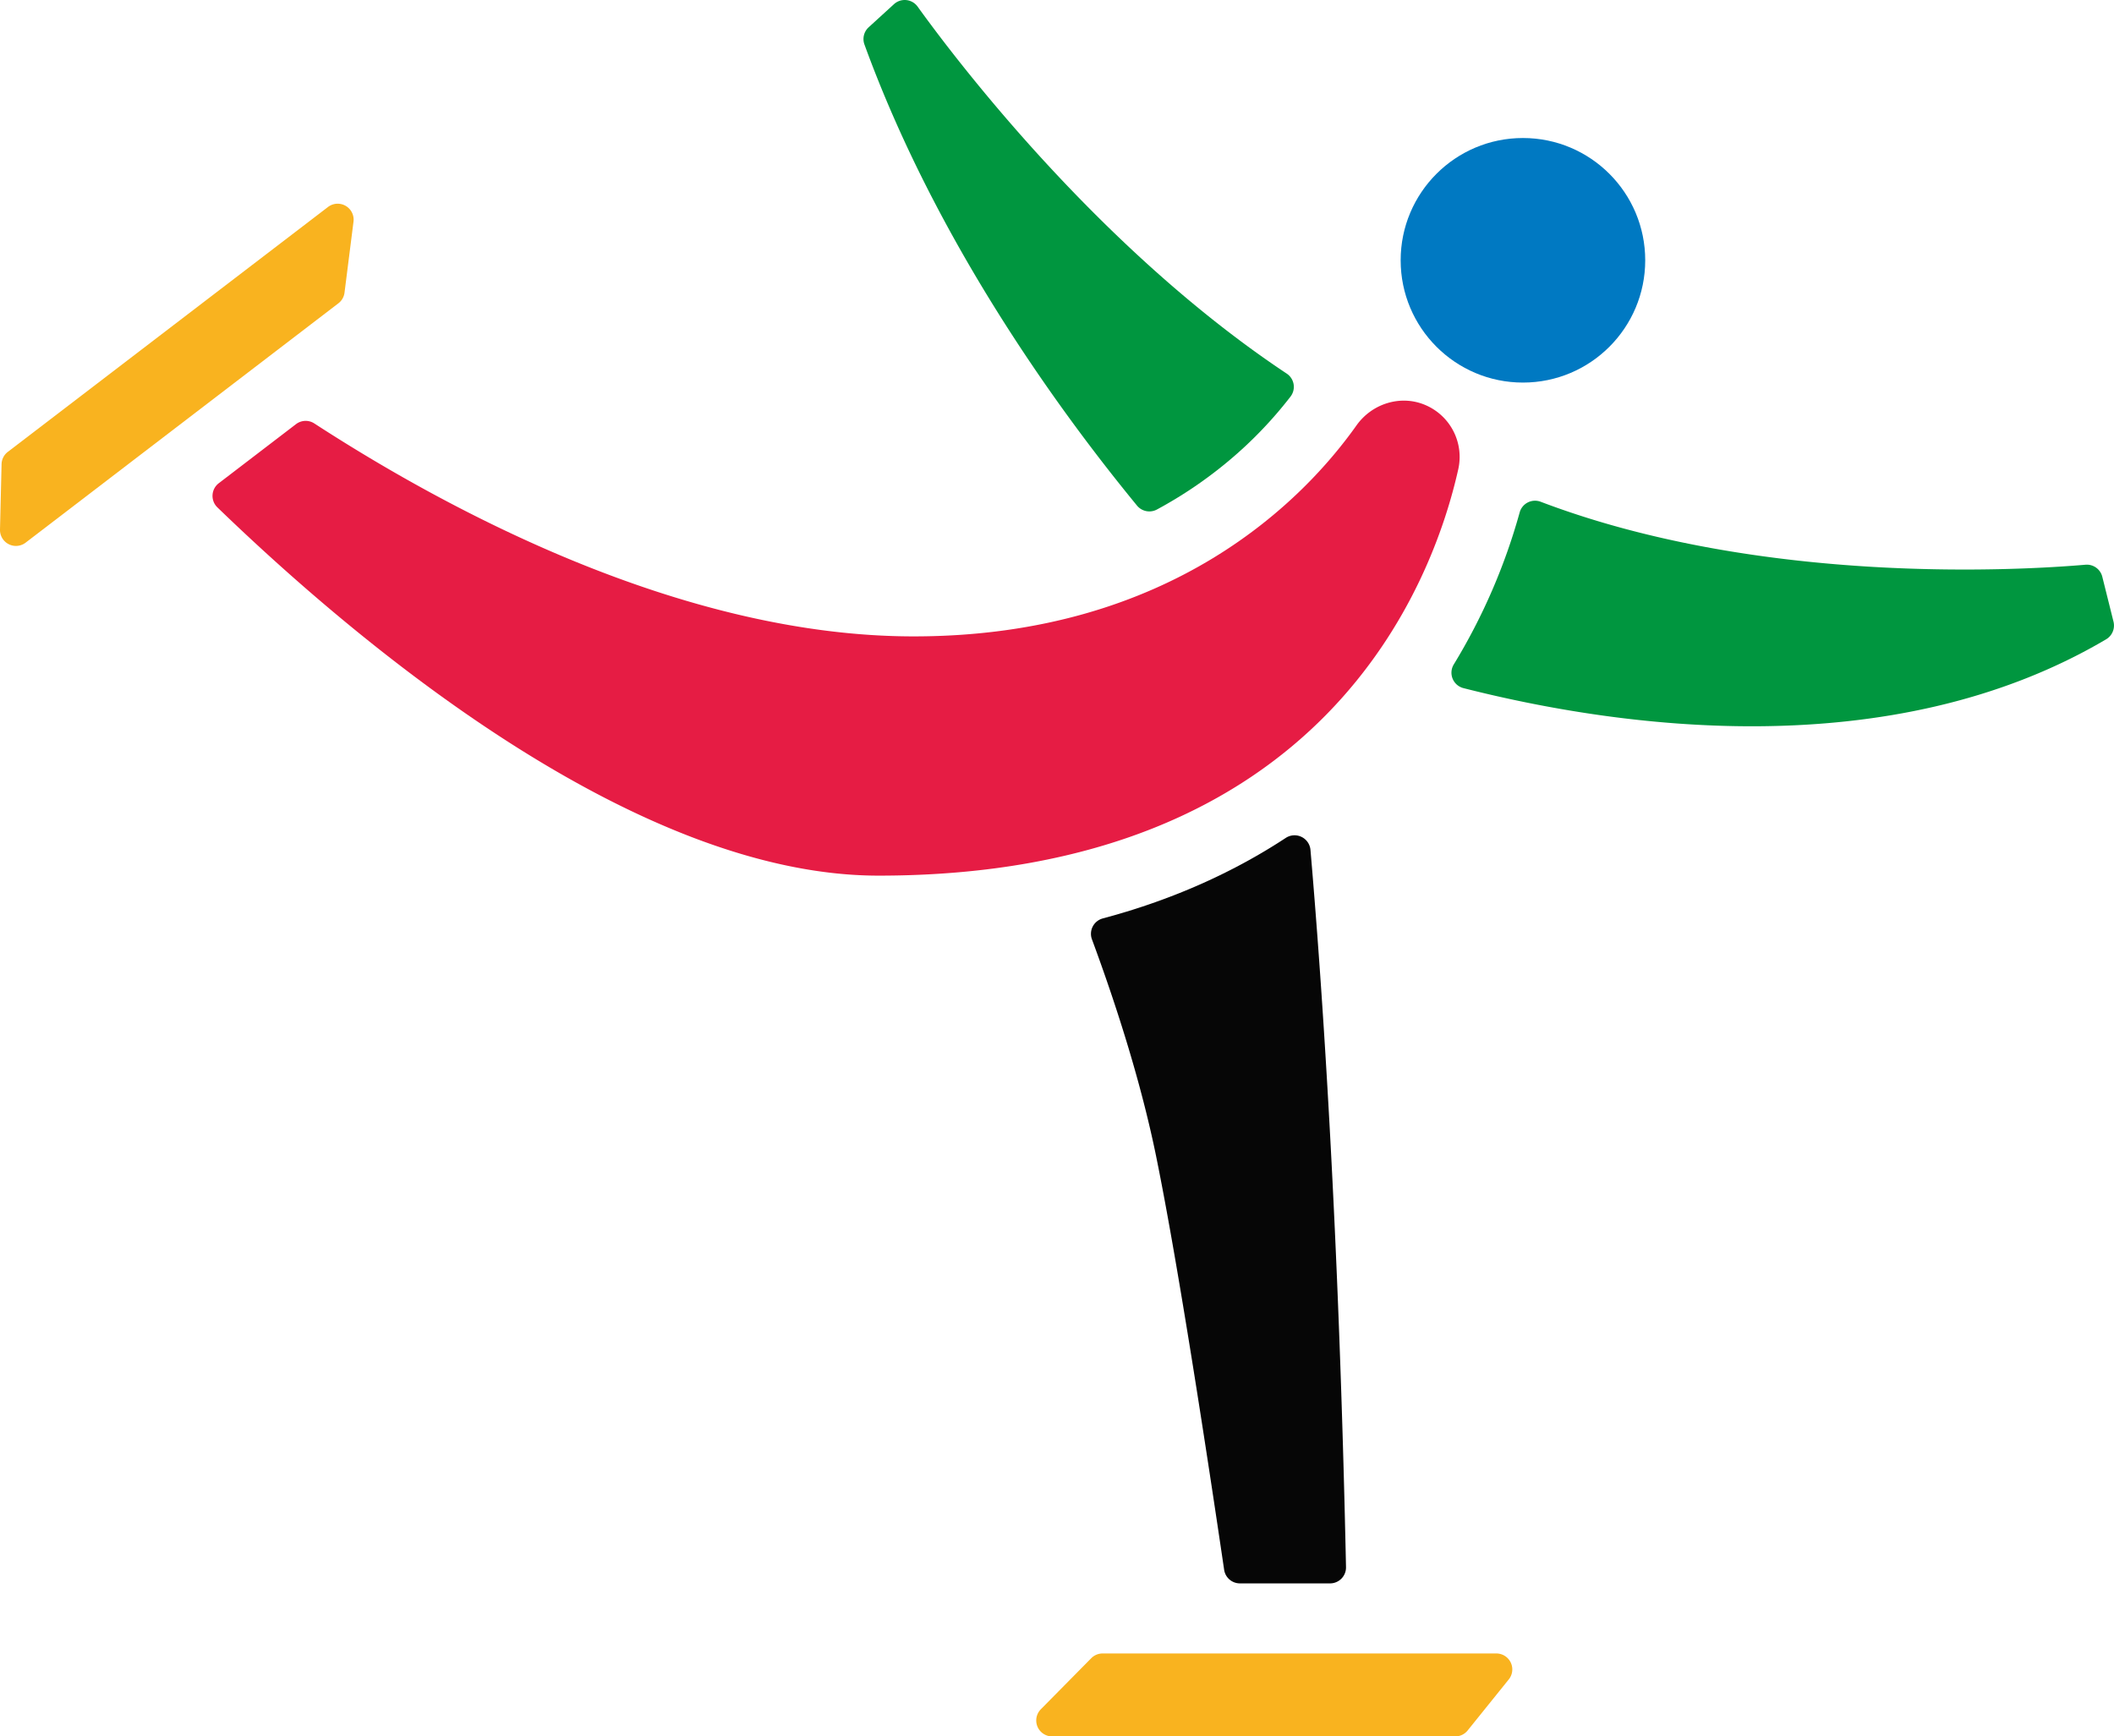 <svg xmlns="http://www.w3.org/2000/svg" width="1080" height="887.11" viewBox="0 0 1080 887.11"><g id="Слой_2" data-name="Слой 2"><g id="icon04_238833770"><g id="icon04_238833770-2" data-name="icon04_238833770"><circle cx="778.04" cy="132.98" r="62.47" fill="#0079c2"/><path d="M1079.76 317.65l-5.74-23a8.14 8.14.0 0 0-8.6-6.14c-31.48 2.72-164.77 11-278.32-32.17a8.13 8.13.0 0 0-10.72 5.4 306.34 306.34.0 0 1-33.68 77.71 8.13 8.13.0 0 0 4.94 12.1c77.78 19.79 217.49 40.44 328.29-24.91A8.19 8.19.0 0 0 1079.76 317.65z" fill="#00963f"/><path d="M657.36 190.87C561.76 127.34 488.53 30.79 468.8 3.39a8.13 8.13.0 0 0-12.1-1.25L443.8 13.92a8.13 8.13.0 0 0-2.18 8.79C478.05 122.79 540 208.53 580.87 258.29a8.17 8.17.0 0 0 10.2 2 218.7 218.7.0 0 0 36.83-25 210.88 210.88.0 0 0 31.4-32.68A8.13 8.13.0 0 0 657.36 190.87z" fill="#00963f"/><path d="M557.49 847.16l-25.74 26.07a8.15 8.15.0 0 0 5.8 13.88h205.9a8.12 8.12.0 0 0 6.35-3.05l21-26.07a8.15 8.15.0 0 0-6.36-13.26H563.29A8.16 8.16.0 0 0 557.49 847.16z" fill="#f9b31f"/><path d="M176 149.57l4.6-36.35a8.15 8.15.0 0 0-13-7.5L4 230.85A8.15 8.15.0 0 0 .8 237.12L0 270.57a8.15 8.15.0 0 0 13.1 6.66L172.82 155A8.13 8.13.0 0 0 176 149.57z" fill="#f9b31f"/><path d="M745 239.73a28.8 28.8.0 0 0-16.93-32.85c-12.58-5.32-27.19-.67-35.09 10.48-26.22 37-93.73 107.76-226.2 107.76-118.56.0-238.53-64.86-306.2-108.79a8.11 8.11.0 0 0-9.37.37l-39.44 30.17a8.15 8.15.0 0 0-.71 12.34c71.52 69.1 212.86 188.14 337.79 188.14C676.65 447.35 732.11 297.36 745 239.73z" fill="#e61c44"/><path d="M656.9 428.06c-25.42 16.7-56.24 31.21-93.49 41.15a8.14 8.14.0 0 0-5.56 10.68c11.37 30.69 24.7 71.19 32.8 110.88 11.28 55.25 26.45 155 34.73 211.16a8.14 8.14.0 0 0 8.06 7H679.5a8.15 8.15.0 0 0 8.15-8.33c-3.62-171.51-12-295-18.15-366.33A8.17 8.17.0 0 0 656.9 428.06z" fill="#060606"/></g></g></g></svg>